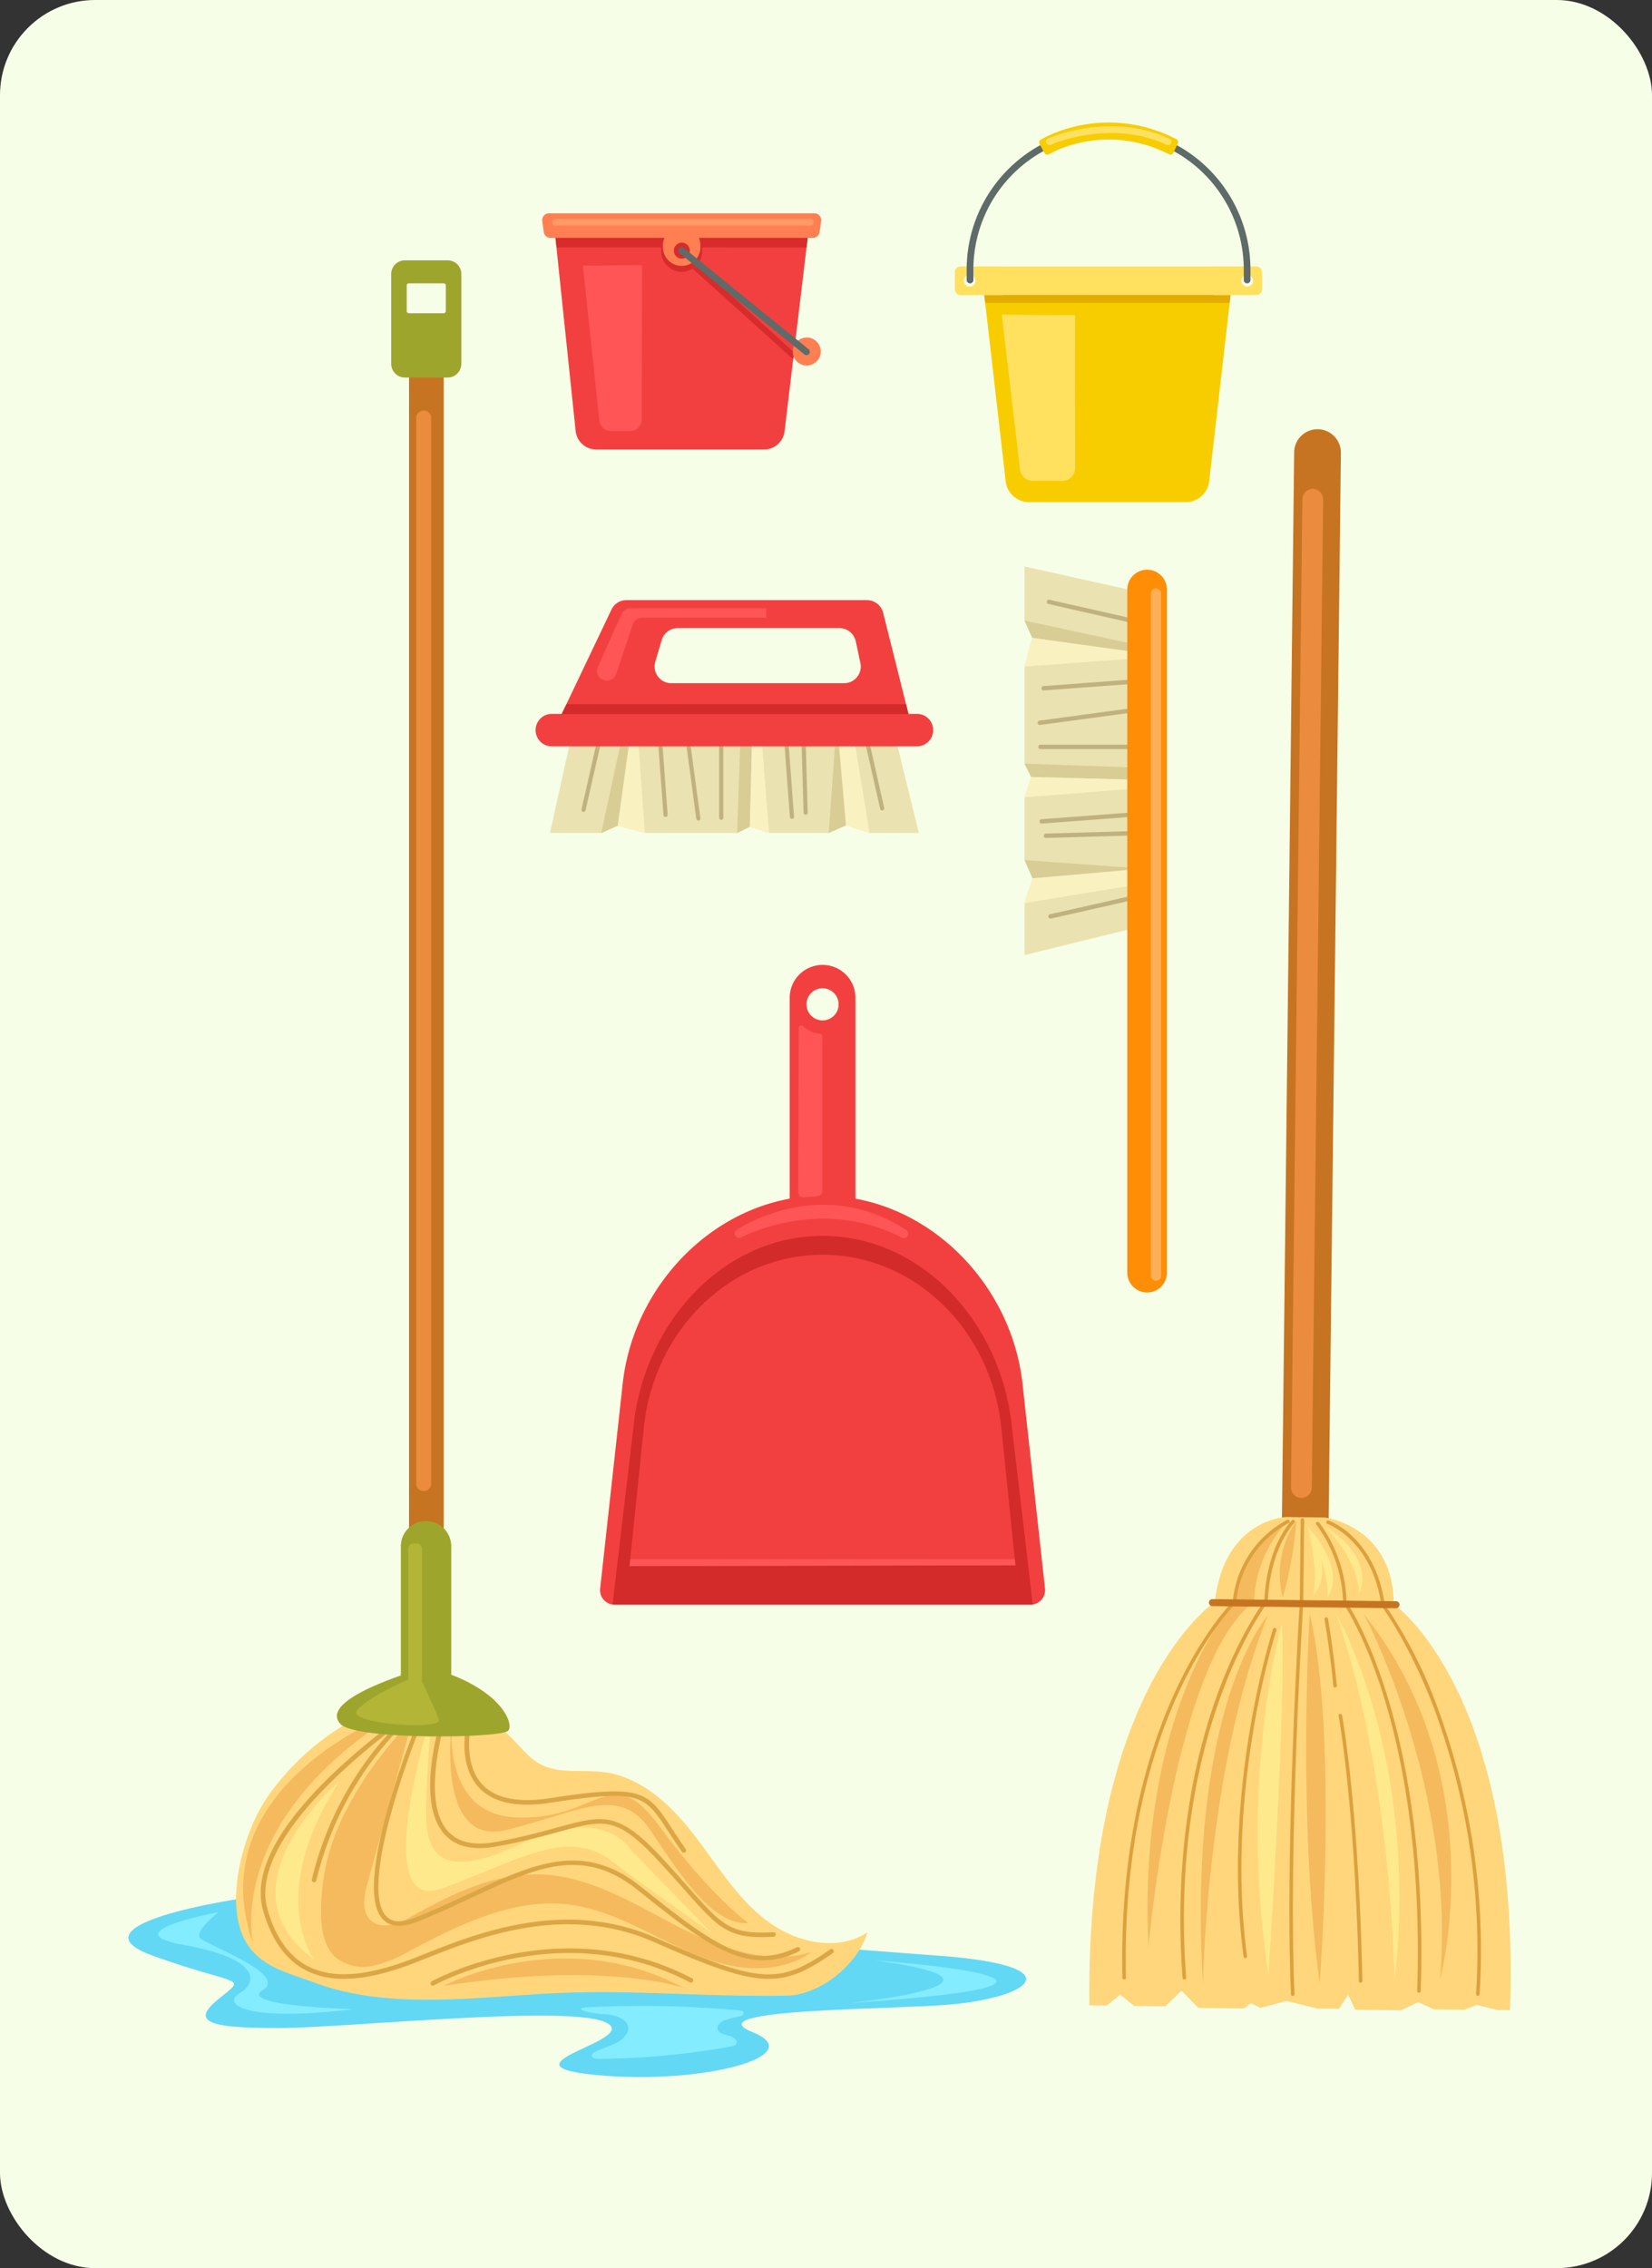<svg xmlns="http://www.w3.org/2000/svg" xmlns:xlink="http://www.w3.org/1999/xlink" width="295" height="405" viewBox="0 0 295 405">
  <rect x="0" y="0" width="295" height="405" fill="#333333" stroke="none"/>
  <defs>
    <clipPath id="clip-path">
      <rect id="Rectángulo_405627" data-name="Rectángulo 405627" width="246.834" height="349" fill="none"/>
    </clipPath>
  </defs>
  <g id="Grupo_1113373" data-name="Grupo 1113373" transform="translate(-180.074 -684)">
    <rect id="Rectángulo_405625" data-name="Rectángulo 405625" width="295" height="405" rx="17" transform="translate(180.074 684)" fill="#f7fee7"/>
    <g id="Grupo_1112624" data-name="Grupo 1112624" transform="translate(203 705.886)">
      <rect id="Rectángulo_405626" data-name="Rectángulo 405626" width="6.191" height="225.355" transform="translate(50.117 39.881)" fill="#c67422"/>
      <g id="Grupo_1112623" data-name="Grupo 1112623" transform="translate(0 -0.001)">
        <g id="Grupo_1112622" data-name="Grupo 1112622" clip-path="url(#clip-path)">
          <path id="Trazado_909313" data-name="Trazado 909313" d="M20.031,79.967S-11.129,84.52,4.279,90.12s17.153,3.5,11.9,7.7-1.749,5.251,10.5,5.251,51.466-4.2,58.469-1.051-20.305,7.706-1.4,9.455,38.16-3.5,27.654-7.7,25.719-4.013,35.36-4.9c14.729-1.352,22.058-7-2.451-8.753S20.031,79.967,20.031,79.967" transform="translate(0.001 237.176)" fill="#62d8f4"/>
          <path id="Trazado_909314" data-name="Trazado 909314" d="M26.451,74.169A45.27,45.27,0,0,0,10.7,87.947c-4.489,6.234-7.864,18.668-4.47,25.556,2.479,5.029,7.48,6.06,12.735,8,13.611,5.033,29.645,2.38,43.855,1.8,13.52-.551,26.921.765,40.444.48,5.957-.127,12.639-5.6,14.329-11.311-5.517,3.661-13.226,1.717-18.418-2.4s-8.63-9.97-12.7-15.193S77.123,84.73,70.56,83.874c-3.855-.5-8.051.4-11.465-1.463-1.967-1.071-3.363-2.923-4.938-4.517-8.463-8.566-18.707-8.265-27.706-3.724" transform="translate(14.382 210.672)" fill="#ffd67b"/>
          <path id="Trazado_909315" data-name="Trazado 909315" d="M96.671,119.673c-4.628,0-10.387-2.122-20.413-6.556-15.852-7.008-31.4-.833-40.69,2.859-1.725.686-3.216,1.277-4.485,1.7-4.731,1.578-11.66,3.335-17.176.409-3.538-1.876-6.076-5.473-7.535-10.692-1.781-6.337,2.2-14.321,11.814-23.728a119.068,119.068,0,0,1,14.9-12.187.408.408,0,0,1,.567.111.413.413,0,0,1-.111.571c-.305.2-30.442,20.555-26.389,35.015,1.4,4.989,3.8,8.42,7.135,10.188,5.235,2.78,11.945,1.067,16.534-.464,1.245-.416,2.725-1,4.438-1.686,9.411-3.74,25.164-10,41.325-2.848,18.485,8.178,21.971,8.4,31.065,2.038a.412.412,0,0,1,.571.1.408.408,0,0,1-.1.567c-4.315,3.022-7.464,4.6-11.45,4.6" transform="translate(17.67 211.795)" fill="#dba646"/>
          <path id="Trazado_909316" data-name="Trazado 909316" d="M14.012,88.853a.409.409,0,0,1-.2-.765c.23-.131,23.109-12.79,46.5-.551a.409.409,0,0,1-.377.726c-23-12.037-45.493.408-45.715.539a.415.415,0,0,1-.2.052" transform="translate(40.341 243.825)" fill="#dba646"/>
          <path id="Trazado_909317" data-name="Trazado 909317" d="M8.674,102.693a.346.346,0,0,1-.1-.012.408.408,0,0,1-.309-.492C13.163,81.725,26.842,71.5,26.98,71.4a.406.406,0,0,1,.571.087.4.4,0,0,1-.087.571c-.131.1-13.579,10.165-18.4,30.323a.4.4,0,0,1-.393.313" transform="translate(24.493 211.524)" fill="#dba646"/>
          <path id="Trazado_909318" data-name="Trazado 909318" d="M24.815,71.94c-1.21.785-2.249,2.427-3.177,3.542-1.079,1.3-2.126,2.617-3.129,3.974a60.221,60.221,0,0,0-5.33,8.554,38.4,38.4,0,0,0-4.454,19.409c.147,2.459.686,5.084,2.487,6.762a7.81,7.81,0,0,0,6.683,1.59,23.161,23.161,0,0,0,6.583-2.649c8.991-4.747,18.747-9.617,28.824-8.253,5.033.678,9.716,2.887,14.265,5.144s9.122,4.628,14.091,5.671,10.494.611,14.606-2.372c-8.162,2.447-16.871-.92-24.426-4.858s-15.17-8.622-23.68-8.991c-8.2-.357-15.991,3.379-23.145,7.4-2.324,1.309-5.429,2.6-7.412.817-1.737-1.563-1.261-4.355-.639-6.607q2-7.293,4.013-14.587,1.023-3.7,2.038-7.4.512-1.85,1.019-3.7c.21-.757,1.138-2.808.781-3.446" transform="translate(25.715 213.369)" fill="#f4ba5d"/>
          <path id="Trazado_909319" data-name="Trazado 909319" d="M34.519,71.33S-3.4,84.152,6.964,113.753c0,0-5.683-22.78,27.555-42.423" transform="translate(15.332 211.56)" fill="#f4ba5d"/>
          <path id="Trazado_909320" data-name="Trazado 909320" d="M17.141,71.536S5.683,107.82,18.779,103.184,41.15,92.135,49.062,98.135,67.067,111.1,67.067,111.1L52.881,96.5S48.106,87.9,33.1,95.133s-17.006,1.182-17.006-5.5,1.047-18.1,1.047-18.1" transform="translate(37.077 212.171)" fill="#ffe98d"/>
          <path id="Trazado_909321" data-name="Trazado 909321" d="M14.187,87.564s21.281-11.275,42.923.365c0,0-13.821-4.91-42.923-.365" transform="translate(42.077 245.161)" fill="#f4ba5d"/>
          <path id="Trazado_909322" data-name="Trazado 909322" d="M14.922,71.743s-3.546,23.6,9.685,20.325,20.19-8.186,25.782.274,11.184,16.776,17.323,16.367c0,0-6.683-4.775-15.685-17.049s-10.641-1.5-25.239-1.773S14.922,71.743,14.922,71.743" transform="translate(42.976 212.785)" fill="#f4ba5d"/>
          <path id="Trazado_909323" data-name="Trazado 909323" d="M80.519,116.2c-6.694,0-13.143-5.16-22.384-12.552-9.828-7.86-18.116-3.994-29.586,1.356-3.1,1.448-6.31,2.947-9.839,4.343-2.927,1.158-5.06.9-6.338-.781-5.306-6.948,7.139-36.712,7.313-36.946a.409.409,0,0,1,.662.48c-.722,1.21-12.29,30.085-7.226,36.1,1.055,1.249,2.784,1.38,5.287.389,3.506-1.388,6.7-2.879,9.8-4.323,11.295-5.271,20.218-9.431,30.442-1.253,13.195,10.557,19.389,15.051,27.936,10.863a.411.411,0,0,1,.361.738,14.418,14.418,0,0,1-6.425,1.59" transform="translate(32.795 211.935)" fill="#dba646"/>
          <path id="Trazado_909324" data-name="Trazado 909324" d="M72.8,112.556c-6.306,0-8.19-2.126-13.766-8.42-1.325-1.491-2.82-3.181-4.64-5.144-7.492-8.083-9.681-7.48-17.827-5.243-2.887.793-6.472,1.781-11.263,2.637-4.192.753-7.317-.036-9.284-2.336-5.413-6.334-.131-21.824.1-22.479a.409.409,0,0,1,.773.266c-.052.159-5.354,15.7-.246,21.682,1.765,2.062,4.628,2.76,8.515,2.062,4.751-.853,8.324-1.832,11.192-2.621C44.437,90.739,47.166,89.986,55,98.433c1.828,1.975,3.323,3.664,4.644,5.16,6.1,6.881,7.555,8.523,15.217,8.079a.42.42,0,0,1,.436.385.411.411,0,0,1-.385.432c-.757.044-1.459.067-2.11.067" transform="translate(40.306 211.457)" fill="#dba646"/>
          <path id="Trazado_909325" data-name="Trazado 909325" d="M54.311,96.057a.41.41,0,0,1-.337-.174c-.944-1.34-1.721-2.534-2.407-3.589-4.3-6.611-4.965-7.626-21.2-5.152-5.989.912-10.292-.063-12.794-2.891-3.954-4.474-1.935-11.862-1.848-12.175a.408.408,0,0,1,.785.222c-.02.071-1.983,7.273,1.678,11.414,2.308,2.606,6.365,3.486,12.056,2.621C47,83.778,47.8,85.008,52.253,91.845c.682,1.047,1.455,2.237,2.391,3.565a.408.408,0,0,1-.1.571.4.4,0,0,1-.234.075" transform="translate(44.876 212.885)" fill="#dba646"/>
          <path id="Trazado_909326" data-name="Trazado 909326" d="M18.065,74.678s-22.372,18.913-4.549,31.83c0,0-8.729-11.461,4.549-31.83" transform="translate(19.646 221.49)" fill="#ffe98d"/>
          <path id="Trazado_909327" data-name="Trazado 909327" d="M12.1,80.575s-19.369,3.546-6.139,5.866,13.369,6.548,9.958,8.594,1.229,5.183,20.325,2.863c0,0-20.873-.543-16.232-3.411S9.924,86.441,8.829,85.211,12.1,80.575,12.1,80.575" transform="translate(3.981 238.98)" fill="#83edff"/>
          <path id="Trazado_909328" data-name="Trazado 909328" d="M36.967,82.742s51.834,3.819-4.5,7.638c0,0,34.511-3.545,4.5-7.638" transform="translate(96.291 245.407)" fill="#83edff"/>
          <path id="Trazado_909329" data-name="Trazado 909329" d="M25.856,86.434c1.293.274,2.5.817,2.871,1.777.44,1.138-.547,2.344-1.785,3.042s-2.733,1.079-4.01,1.741c-.329.175-.682.424-.627.734.071.424.793.527,1.344.524a138.315,138.315,0,0,0,23.367-2.185,1.86,1.86,0,0,0,1.059-.428c.46-.531-.293-1.218-1.059-1.459s-1.705-.377-2.1-.94c-.452-.654.167-1.483,1-1.852a18.985,18.985,0,0,1,2.713-.69c.432-.119.932-.409.781-.746-.119-.258-.535-.333-.884-.365-5.723-.527-11.481-.789-17.24-.789q-4.378-.006-8.745.2c-.833.04-3.375.052-1.475.738a16.128,16.128,0,0,0,3.68.527,10.935,10.935,0,0,1,1.11.175" transform="translate(60.434 251.499)" fill="#83edff"/>
          <path id="Trazado_909330" data-name="Trazado 909330" d="M25.5,69.542S5.551,75.019,10.049,79.715c2.78,2.9,28.757,2.542,29.931,1.174S38.286,72.8,25.5,69.542" transform="translate(27.845 206.257)" fill="#9da52d"/>
          <path id="Trazado_909331" data-name="Trazado 909331" d="M21.267,93.483h-9V67.466a4.5,4.5,0,1,1,9,0Z" transform="translate(36.386 186.75)" fill="#9da52d"/>
          <path id="Trazado_909332" data-name="Trazado 909332" d="M19.555,64.942V88.273s-7.043,3-9.13,5.477S25.686,97.4,25.032,95.444s-3-6.782-3-6.782V64.926a.955.955,0,0,0-.976-.952l-.575.016a.955.955,0,0,0-.928.952" transform="translate(30.404 189.743)" fill="#b2b535"/>
          <path id="Trazado_909333" data-name="Trazado 909333" d="M21.9,6.2H14.289a2.457,2.457,0,0,0-2.455,2.455V24.679a2.454,2.454,0,0,0,2.455,2.455H21.9a2.457,2.457,0,0,0,2.455-2.455V8.657A2.459,2.459,0,0,0,21.9,6.2m-.317,9.066a.39.39,0,0,1-.393.389H14.995a.393.393,0,0,1-.393-.389V10.7a.394.394,0,0,1,.393-.393H21.19a.391.391,0,0,1,.393.393Z" transform="translate(35.099 18.397)" fill="#9da52d"/>
          <path id="Trazado_909334" data-name="Trazado 909334" d="M14.3,205.908h0a1.339,1.339,0,0,1-1.34-1.34V14.307a1.34,1.34,0,1,1,2.681,0v190.26a1.339,1.339,0,0,1-1.34,1.34" transform="translate(38.435 38.461)" fill="#ea8b3d"/>
          <path id="Trazado_909335" data-name="Trazado 909335" d="M60.27,212.1l-8.34-.1L54.155,17.931a4.172,4.172,0,1,1,8.344.1Z" transform="translate(154.019 40.949)" fill="#c67422"/>
          <path id="Trazado_909336" data-name="Trazado 909336" d="M54.185,196.666h0a1.859,1.859,0,0,1-1.836-1.876L54.376,18.327a1.856,1.856,0,0,1,3.712.044L56.061,194.83a1.856,1.856,0,0,1-1.876,1.836" transform="translate(155.262 48.924)" fill="#ea8b3d"/>
          <path id="Trazado_909337" data-name="Trazado 909337" d="M97.649,78.334c-.1-13.976-12.338-15.471-12.338-15.471l-6.932-.079s-11.061.393-12.691,15.185c0,0-23.01,15.063-22.411,72l3.129.036,2.368-1.927,2.479,1.987,5.632.063,2.848-2.784,3.014,3.085,8.158.1,1.237-.928,1.686.829,4.652-1.225,5.564,1.344,3.811.044,1.626-2.51,1.289,2.673,8.162.1,3.062-1.452,2.8,1.281,5.421.063,2.276-.833,3.744.9,2.165.024c1.9-56.915-20.754-72.5-20.754-72.5" transform="translate(128.32 186.213)" fill="#ffd67b"/>
          <path id="Trazado_909338" data-name="Trazado 909338" d="M70.8,63a18.2,18.2,0,0,0-9.443,14.257S44.038,96.351,46.053,138.921c0,0,4.549-51.255,18.85-61.622A21.921,21.921,0,0,1,70.8,63" transform="translate(136.105 186.86)" fill="#f4ba5d"/>
          <path id="Trazado_909339" data-name="Trazado 909339" d="M45.094,145a.314.314,0,0,1-.309-.305c-.98-45.3,18.251-65.707,19.707-67.182a18.422,18.422,0,0,1,9.724-14.579.309.309,0,0,1,.412.151.315.315,0,0,1-.151.416A17.8,17.8,0,0,0,65.106,77.68l-.012.119-.083.079c-.206.2-20.607,20.254-19.6,66.806a.313.313,0,0,1-.305.317Z" transform="translate(132.721 186.57)" fill="#dda03e"/>
          <path id="Trazado_909340" data-name="Trazado 909340" d="M48.066,145.013a.311.311,0,0,1-.309-.29c-1.678-22.915,2.387-40,6.1-50.3,3.768-10.462,7.944-16.244,8.5-16.986C62.8,67.5,67.111,63.176,67.3,62.994a.313.313,0,0,1,.436.448c-.044.044-4.347,4.378-4.763,14.127l0,.1-.059.079c-.178.226-17.724,23.323-14.523,66.929a.315.315,0,0,1-.29.337h-.028" transform="translate(140.489 186.574)" fill="#dda03e"/>
          <path id="Trazado_909341" data-name="Trazado 909341" d="M52.871,148.166a.31.31,0,0,1-.309-.3c-1.146-26.008,1.531-69.344,1.559-69.78l.171-14.947a.314.314,0,0,1,.317-.309.319.319,0,0,1,.309.317l-.175,14.963c-.024.448-2.7,43.752-1.555,69.729a.317.317,0,0,1-.3.325h-.016" transform="translate(155.046 186.356)" fill="#dda03e"/>
          <path id="Trazado_909342" data-name="Trazado 909342" d="M51.272,126.736a.308.308,0,0,1-.305-.27c-4-29.808,5.175-58.2,5.271-58.477a.308.308,0,0,1,.393-.2.312.312,0,0,1,.2.393c-.1.282-9.225,28.539-5.247,58.2a.307.307,0,0,1-.27.349l-.044,0" transform="translate(148.173 201.016)" fill="#dda03e"/>
          <path id="Trazado_909343" data-name="Trazado 909343" d="M71.853,147.1h-.008a.314.314,0,0,1-.3-.325c.825-24.938-2.808-42.427-6-52.7-3.454-11.112-7.135-16.4-7.17-16.447l-.056-.075,0-.1a24.456,24.456,0,0,0-4.767-13.94.31.31,0,0,1,.04-.44.3.3,0,0,1,.436.036,25.076,25.076,0,0,1,4.914,14.234c.476.71,3.954,6.076,7.2,16.542,3.208,10.323,6.857,27.884,6.032,52.913a.312.312,0,0,1-.317.3" transform="translate(158.594 186.848)" fill="#dda03e"/>
          <path id="Trazado_909344" data-name="Trazado 909344" d="M58.426,119.656a.314.314,0,0,1-.309-.305c-.666-31.517-3.593-47.178-3.621-47.333a.312.312,0,0,1,.25-.365.316.316,0,0,1,.365.246c.028.159,2.963,15.86,3.633,47.44a.314.314,0,0,1-.309.317Z" transform="translate(161.614 212.502)" fill="#dda03e"/>
          <path id="Trazado_909345" data-name="Trazado 909345" d="M55.75,79.834a.307.307,0,0,1-.305-.282C54.75,72.6,53.87,67.718,53.862,67.671a.309.309,0,0,1,.25-.361.3.3,0,0,1,.365.25c.008.048.892,4.949,1.586,11.929a.307.307,0,0,1-.278.341l-.036,0" transform="translate(159.734 199.61)" fill="#dda03e"/>
          <path id="Trazado_909346" data-name="Trazado 909346" d="M81.014,147.815H81a.317.317,0,0,1-.3-.329A124.583,124.583,0,0,0,73.15,96.365c-4.462-11.672-9.264-18.045-9.312-18.108l-.052-.067-.008-.083c-1.59-11.66-9.554-14.531-9.637-14.559a.314.314,0,0,1,.2-.595,13.108,13.108,0,0,1,4.426,2.978c2.086,2.035,4.743,5.77,5.616,12.013a81.774,81.774,0,0,1,9.348,18.2,125.154,125.154,0,0,1,7.595,51.378.308.308,0,0,1-.313.3" transform="translate(159.962 186.668)" fill="#dda03e"/>
          <path id="Trazado_909347" data-name="Trazado 909347" d="M60.265,67.219s-14.472,16-11.6,65.771c0,0,.654-38.993,11.6-65.771" transform="translate(143.217 199.367)" fill="#f4ba5d"/>
          <path id="Trazado_909348" data-name="Trazado 909348" d="M54.782,62.948a16.875,16.875,0,0,0-2.451,13.738,69.919,69.919,0,0,0,2.451-13.738" transform="translate(153.797 186.7)" fill="#f4ba5d"/>
          <path id="Trazado_909349" data-name="Trazado 909349" d="M53.654,67.135s-2.245,36.681,1.8,65.925c0,0,3.327-44.386-1.8-65.925" transform="translate(157.289 199.118)" fill="#f4ba5d"/>
          <path id="Trazado_909350" data-name="Trazado 909350" d="M55.634,67.163S72.12,98.01,69.225,132.39c0,0,9.693-35.971-13.591-65.227" transform="translate(165.005 199.201)" fill="#f4ba5d"/>
          <path id="Trazado_909351" data-name="Trazado 909351" d="M53.077,63.111s2.15,7.952,1.055,12.631c0,0,4.315-3.395-1.055-12.631" transform="translate(157.421 187.183)" fill="#ffe98d"/>
          <path id="Trazado_909352" data-name="Trazado 909352" d="M53.16,63.281s3.561,7.424,3.335,12.227c0,0,3.625-4.121-3.335-12.227" transform="translate(157.667 187.687)" fill="#ffe98d"/>
          <path id="Trazado_909353" data-name="Trazado 909353" d="M54.36,67.1S69.5,92.922,64.866,133.12c0,0-.408-37.335-10.506-66.024" transform="translate(161.227 199.002)" fill="#ffe98d"/>
          <path id="Trazado_909354" data-name="Trazado 909354" d="M53.891,63.225s5.624,5.279,6.068,11.957c0,0,3.2-6.219-6.068-11.957" transform="translate(159.836 187.521)" fill="#ffe98d"/>
          <path id="Trazado_909355" data-name="Trazado 909355" d="M55.158,67.594s-7.825,27.65-2.387,62.749c0,0,3.288-50.434,2.387-62.749" transform="translate(150.811 200.479)" fill="#ffe98d"/>
          <path id="Trazado_909356" data-name="Trazado 909356" d="M82.016,68.106l-32.739-.377a.625.625,0,1,1,.012-1.249l32.742.377a.625.625,0,1,1-.016,1.249" transform="translate(144.318 197.175)" fill="#c67422"/>
          <path id="Trazado_909357" data-name="Trazado 909357" d="M56.668,44.767H26.693a3.69,3.69,0,0,1-3.672-3.308L19.166,4.588H64.742l-4.41,36.923a3.691,3.691,0,0,1-3.664,3.256" transform="translate(56.845 13.61)" fill="#f24040"/>
          <path id="Trazado_909358" data-name="Trazado 909358" d="M19.541,8.074l44.624.016.416-3.3-45.39.27Z" transform="translate(56.923 14.221)" fill="#d82b2b"/>
          <path id="Trazado_909359" data-name="Trazado 909359" d="M27.645,12.43h0a3.651,3.651,0,0,1-3.653-3.653V8.449a3.653,3.653,0,1,1,7.305,0v.329a3.651,3.651,0,0,1-3.653,3.653" transform="translate(71.158 14.226)" fill="#d82b2b"/>
          <path id="Trazado_909360" data-name="Trazado 909360" d="M66.96,8.482H20.123a1.226,1.226,0,0,1-1.214-1.059l-.266-1.951a1.225,1.225,0,0,1,1.214-1.388H67.226a1.225,1.225,0,0,1,1.214,1.388l-.266,1.951A1.226,1.226,0,0,1,66.96,8.482" transform="translate(55.261 12.115)" fill="#ff7f52"/>
          <path id="Trazado_909361" data-name="Trazado 909361" d="M27.416,11.685h0a3.348,3.348,0,0,1-3.347-3.347v-.3a3.347,3.347,0,0,1,6.694,0v.3a3.348,3.348,0,0,1-3.347,3.347" transform="translate(71.386 13.909)" fill="#ff7f52"/>
          <path id="Trazado_909362" data-name="Trazado 909362" d="M20.465,6.5l2.947,27.654a2.1,2.1,0,0,0,2.09,1.88h3.363a2.1,2.1,0,0,0,2.1-2.094l.071-27.515Z" transform="translate(60.697 19.046)" fill="#ff5556"/>
          <path id="Trazado_909363" data-name="Trazado 909363" d="M27.408,6.831a1.424,1.424,0,1,1-1.424-1.424,1.425,1.425,0,0,1,1.424,1.424" transform="translate(72.843 16.039)" fill="#d82b2b"/>
          <path id="Trazado_909364" data-name="Trazado 909364" d="M65.154,5.534H19.681a.6.6,0,1,1,0-1.2H65.154a.6.6,0,1,1,0,1.2" transform="translate(56.584 12.862)" fill="#f96"/>
          <path id="Trazado_909365" data-name="Trazado 909365" d="M25.4,7.009,43.37,23.2l.147-1.237L26.467,6.43Z" transform="translate(75.346 19.074)" fill="#d82b2b"/>
          <path id="Trazado_909366" data-name="Trazado 909366" d="M34.912,12.177a2.5,2.5,0,1,1-2.5-2.5,2.5,2.5,0,0,1,2.5,2.5" transform="translate(88.725 28.706)" fill="#ff7f52"/>
          <path id="Trazado_909367" data-name="Trazado 909367" d="M47.629,24.878a.586.586,0,0,1-.377-.135L24.988,6.679a.6.6,0,0,1,.757-.932L48.006,23.812a.6.6,0,0,1,.087.845.588.588,0,0,1-.464.222" transform="translate(73.458 16.655)" fill="#5e6b68"/>
          <path id="Trazado_909368" data-name="Trazado 909368" d="M74.612,46.986H46.962a4.223,4.223,0,0,1-4.323-3.553L38.451,7.01H83.123L78.935,43.433a4.223,4.223,0,0,1-4.323,3.553" transform="translate(114.042 20.793)" fill="#f7cd00"/>
          <path id="Trazado_909369" data-name="Trazado 909369" d="M38.495,7.476l.349,2.55H82.484l.262-2.245Z" transform="translate(114.171 22.174)" fill="#e2ac01"/>
          <path id="Trazado_909370" data-name="Trazado 909370" d="M84.167,11.574h-44.7a1,1,0,0,1-.987-.88l-.365-3.105a.994.994,0,0,1,.988-1.11H84.532a.994.994,0,0,1,.988,1.11l-.365,3.105a1,1,0,0,1-.987.88" transform="translate(113.013 19.215)" fill="#ffe05f"/>
          <path id="Trazado_909371" data-name="Trazado 909371" d="M38.223,6.478a1.01,1.01,0,0,0-1.011,1.011v3.082a1.01,1.01,0,0,0,1.011,1.011h7.583v-5.1Zm1.638,3.6a1.049,1.049,0,1,1,1.051-1.051,1.05,1.05,0,0,1-1.051,1.051" transform="translate(110.367 19.215)" fill="#ffe05f"/>
          <path id="Trazado_909372" data-name="Trazado 909372" d="M48.876,6.478v5.1h7.587a1.009,1.009,0,0,0,1.007-1.007V7.485a1.009,1.009,0,0,0-1.007-1.007Zm4.9,2.55a1.049,1.049,0,1,1,1.051,1.051,1.05,1.05,0,0,1-1.051-1.051" transform="translate(144.962 19.215)" fill="#ffe05f"/>
          <path id="Trazado_909373" data-name="Trazado 909373" d="M39.326,8.647l3.264,27.7a2.244,2.244,0,0,0,2.233,1.983h5.346a2.246,2.246,0,0,0,2.249-2.245L52.394,8.75Z" transform="translate(116.637 25.648)" fill="#ffe05f"/>
          <path id="Trazado_909374" data-name="Trazado 909374" d="M87.823,28.027a.6.6,0,0,1-.6-.6v-1.86a24.14,24.14,0,0,0-48.281,0v1.86a.6.6,0,0,1-1.2,0v-1.86a25.338,25.338,0,1,1,50.676,0v1.86a.6.6,0,0,1-.6.6" transform="translate(111.951 0.684)" fill="#5e6b68"/>
          <path id="Trazado_909375" data-name="Trazado 909375" d="M41.982,5.453l-.9-1.63a.566.566,0,0,1,.218-.769l.813-.452a25.875,25.875,0,0,1,22.554-.048l.849.4a.57.57,0,0,1,.27.754l-.793,1.689a.567.567,0,0,1-.754.274l-.845-.4a23.267,23.267,0,0,0-19.826-.048l-.817.452a.566.566,0,0,1-.765-.222" transform="translate(121.62 0.002)" fill="#f7cd00"/>
          <path id="Trazado_909376" data-name="Trazado 909376" d="M41.916,3.52a.593.593,0,0,1-.547-.349.6.6,0,0,1,.3-.793c.448-.2,11.089-4.878,21.634,0a.6.6,0,1,1-.5,1.083c-10.054-4.648-20.535-.04-20.639.008a.661.661,0,0,1-.246.048" transform="translate(122.542 0.492)" fill="#ffe05f"/>
          <path id="Trazado_909377" data-name="Trazado 909377" d="M35.647,37.925a5.869,5.869,0,0,0-5.87,5.87V82.006H41.516V43.795a5.869,5.869,0,0,0-5.87-5.87m0,9.911a2.869,2.869,0,1,1,2.867-2.867,2.866,2.866,0,0,1-2.867,2.867" transform="translate(88.316 112.484)" fill="#f24040"/>
          <path id="Trazado_909378" data-name="Trazado 909378" d="M98.105,121.348H23.84a2.6,2.6,0,0,1-2.586-2.887l4.025-36.593c2-18.2,17.379-33.552,35.693-33.552s33.694,15.348,35.7,33.552l4.021,36.593a2.6,2.6,0,0,1-2.586,2.887" transform="translate(62.99 143.303)" fill="#f24040"/>
          <path id="Trazado_909379" data-name="Trazado 909379" d="M96.84,115.952,93.1,84.173C91.184,65.367,76.844,50.126,59.283,50.126S27.452,65.415,25.537,84.221L21.8,115.952ZM27.373,84.471C29.17,66.811,42.9,53.493,59.3,53.493S89.439,66.811,91.236,84.471l2.506,24.474c-10.807.024-58.2.123-68.916.143Z" transform="translate(64.66 148.671)" fill="#d32a2a"/>
          <path id="Trazado_909380" data-name="Trazado 909380" d="M22.563,65.9l68.916-.143-.111-1.071H22.714Z" transform="translate(66.921 191.859)" fill="#ff5556"/>
          <path id="Trazado_909381" data-name="Trazado 909381" d="M57.543,54.663a.781.781,0,0,1-.361-.087c-14.567-7.535-28.6-.083-28.741-.008A.781.781,0,0,1,27.7,53.2c.147-.079,14.8-10.01,30.208-.012a.816.816,0,0,1,.333,1.055.781.781,0,0,1-.694.424" transform="translate(80.93 144.518)" fill="#ff5556"/>
          <path id="Trazado_909382" data-name="Trazado 909382" d="M31.053,40.783a4.494,4.494,0,0,0,2.915,1.348.479.479,0,0,1,.492.468V70.182a.958.958,0,0,1-.873.956l-2.38.218a.959.959,0,0,1-1.047-.96l.091-29.276a.471.471,0,0,1,.8-.337" transform="translate(89.455 120.56)" fill="#ff5556"/>
          <path id="Trazado_909383" data-name="Trazado 909383" d="M59.129,24.159,40.351,19.987v9.649l1.368,3.1-1.368,5.12V55.2l1.174,2.38L40.351,61.2V72.412l1.432,3.26-1.432,4.434v9.26l19.171-4.7Z" transform="translate(119.677 59.281)" fill="#eae2b0"/>
          <path id="Trazado_909384" data-name="Trazado 909384" d="M40.351,22.42l21.126,4.565-.389,1.368L41.719,25.517Z" transform="translate(119.676 66.497)" fill="#d8cd95"/>
          <path id="Trazado_909385" data-name="Trazado 909385" d="M40.351,28.865l20.833.718-.781,2.15-18.878-.488Z" transform="translate(119.676 85.613)" fill="#d8cd95"/>
          <path id="Trazado_909386" data-name="Trazado 909386" d="M40.351,33.206l20.833,1.5-19.4,1.761Z" transform="translate(119.676 98.488)" fill="#d8cd95"/>
          <path id="Trazado_909387" data-name="Trazado 909387" d="M40.351,28.32l1.368-5.12,19.857,2.74-2.153.98Z" transform="translate(119.676 68.812)" fill="#f9f2c0"/>
          <path id="Trazado_909388" data-name="Trazado 909388" d="M40.351,33.086l1.174-3.621,18.878.492-.194,1.563Z" transform="translate(119.676 87.392)" fill="#f9f2c0"/>
          <path id="Trazado_909389" data-name="Trazado 909389" d="M40.351,39.731,41.786,35.3l19.952-1.7v2.61Z" transform="translate(119.676 99.656)" fill="#f9f2c0"/>
          <path id="Trazado_909390" data-name="Trazado 909390" d="M41.814,39.174a.391.391,0,0,1-.079-.773c.5-.1,16.121-3.641,16.276-3.676a.393.393,0,0,1,.174.765c-.642.147-15.788,3.573-16.3,3.676l-.075.008" transform="translate(122.851 102.962)" fill="#bfb27f"/>
          <path id="Trazado_909391" data-name="Trazado 909391" d="M56.161,25.533l-.087-.008L41.658,22.254a.388.388,0,0,1-.293-.468.384.384,0,0,1,.464-.293l14.42,3.268a.392.392,0,0,1-.087.773" transform="translate(122.65 63.713)" fill="#bfb27f"/>
          <path id="Trazado_909392" data-name="Trazado 909392" d="M41.508,27.028a.391.391,0,0,1-.032-.781l15.78-1.17a.39.39,0,1,1,.063.777L41.54,27.028h-.032" transform="translate(121.942 74.374)" fill="#bfb27f"/>
          <path id="Trazado_909393" data-name="Trazado 909393" d="M41.414,33.026a.391.391,0,0,1-.028-.781l15.649-1.174a.392.392,0,0,1,.059.781L41.446,33.026h-.032" transform="translate(121.675 92.148)" fill="#bfb27f"/>
          <path id="Trazado_909394" data-name="Trazado 909394" d="M41.61,33.133a.391.391,0,0,1-.012-.781L57.287,31.9a.374.374,0,0,1,.4.381.388.388,0,0,1-.381.4l-15.685.452Z" transform="translate(122.246 94.61)" fill="#bfb27f"/>
          <path id="Trazado_909395" data-name="Trazado 909395" d="M58.972,28.791h-17.6a.391.391,0,1,1,0-.781h17.6a.391.391,0,1,1,0,.781" transform="translate(121.528 83.077)" fill="#bfb27f"/>
          <path id="Trazado_909396" data-name="Trazado 909396" d="M41.334,29.367a.39.39,0,0,1-.052-.777l16.431-2.217a.383.383,0,0,1,.44.333.387.387,0,0,1-.333.44L41.386,29.363l-.052,0" transform="translate(121.431 78.199)" fill="#bfb27f"/>
          <path id="Trazado_909397" data-name="Trazado 909397" d="M48.519,149.228h0a3.543,3.543,0,0,1-3.542-3.542V23.66a3.542,3.542,0,0,1,7.083,0V145.686a3.543,3.543,0,0,1-3.542,3.542" transform="translate(133.397 59.67)" fill="#ff8d06"/>
          <path id="Trazado_909398" data-name="Trazado 909398" d="M46.952,144.606h0a.915.915,0,0,1-.912-.912V21.885a.912.912,0,1,1,1.824,0V143.694a.915.915,0,0,1-.912.912" transform="translate(136.55 62.206)" fill="#ffaf57"/>
          <path id="Trazado_909399" data-name="Trazado 909399" d="M22.943,27.769,18.981,45.6h9.161l2.943-1.3,4.858,1.3h16.47l2.261-1.114L58.113,45.6H68.761l3.093-1.36,4.212,1.36h8.792L80.4,27.4Z" transform="translate(56.296 81.256)" fill="#eae2b0"/>
          <path id="Trazado_909400" data-name="Trazado 909400" d="M21.291,46.988l4.335-20.06,1.3.369-2.693,18.39Z" transform="translate(63.148 79.869)" fill="#d8cd95"/>
          <path id="Trazado_909401" data-name="Trazado 909401" d="M27.411,46.78,28.093,27l2.042.742-.464,17.926Z" transform="translate(81.299 80.076)" fill="#d8cd95"/>
          <path id="Trazado_909402" data-name="Trazado 909402" d="M31.533,46.78,32.957,27l1.67,18.422Z" transform="translate(93.524 80.076)" fill="#d8cd95"/>
          <path id="Trazado_909403" data-name="Trazado 909403" d="M26.892,47.059l-4.858-1.3,2.6-18.854.932,2.046Z" transform="translate(65.349 79.798)" fill="#f9f2c0"/>
          <path id="Trazado_909404" data-name="Trazado 909404" d="M31.419,46.226l-3.438-1.114.468-17.926,1.483.186Z" transform="translate(82.988 80.631)" fill="#f9f2c0"/>
          <path id="Trazado_909405" data-name="Trazado 909405" d="M37.729,47.175l-4.212-1.36-1.61-18.949h2.479Z" transform="translate(94.633 79.682)" fill="#f9f2c0"/>
          <path id="Trazado_909406" data-name="Trazado 909406" d="M37.2,42.72a.372.372,0,0,1-.738.071c-.091-.476-3.454-15.3-3.486-15.455a.367.367,0,0,1,.282-.444.371.371,0,0,1,.444.282c.139.611,3.395,14.987,3.49,15.471l.008.075" transform="translate(97.772 79.733)" fill="#bfb27f"/>
          <path id="Trazado_909407" data-name="Trazado 909407" d="M24.249,27.766l-.008.083L21.136,41.536a.371.371,0,0,1-.444.282.367.367,0,0,1-.282-.444l3.105-13.69a.372.372,0,0,1,.734.083" transform="translate(60.506 81.254)" fill="#bfb27f"/>
          <path id="Trazado_909408" data-name="Trazado 909408" d="M25.67,42.652a.371.371,0,0,1-.742.028L23.814,27.7a.372.372,0,1,1,.742-.056L25.67,42.624v.028" transform="translate(70.626 80.956)" fill="#bfb27f"/>
          <path id="Trazado_909409" data-name="Trazado 909409" d="M31.362,42.646a.371.371,0,0,1-.742.028l-1.114-14.86a.372.372,0,0,1,.341-.4.376.376,0,0,1,.4.345l1.114,14.86v.028" transform="translate(87.504 81.303)" fill="#bfb27f"/>
          <path id="Trazado_909410" data-name="Trazado 909410" d="M31.464,42.486a.371.371,0,0,1-.742.012l-.428-14.9a.353.353,0,0,1,.361-.381.368.368,0,0,1,.381.357l.428,14.9Z" transform="translate(89.845 80.737)" fill="#bfb27f"/>
          <path id="Trazado_909411" data-name="Trazado 909411" d="M27.342,27.363V44.079a.371.371,0,1,1-.742,0V27.363a.371.371,0,1,1,.742,0" transform="translate(78.893 80.052)" fill="#bfb27f"/>
          <path id="Trazado_909412" data-name="Trazado 909412" d="M27.888,43.277a.375.375,0,0,1-.321.369.368.368,0,0,1-.416-.321l-2.106-15.6a.364.364,0,0,1,.317-.416.368.368,0,0,1,.416.317l2.106,15.6,0,.052" transform="translate(74.258 80.98)" fill="#bfb27f"/>
          <path id="Trazado_909413" data-name="Trazado 909413" d="M86.431,32.424h-65.2a2.9,2.9,0,0,1,0-5.8h65.2a2.9,2.9,0,1,1,0,5.8" transform="translate(54.383 78.96)" fill="#f24040"/>
          <path id="Trazado_909414" data-name="Trazado 909414" d="M74.42,21.5H31.485A2.971,2.971,0,0,0,28.8,23.187L19.54,42.615c-.94,1.947,2.364-.012,4.525.044l54.357,1.463c1.963.052,4.125.563,3.657-1.344l-4.763-19a2.982,2.982,0,0,0-2.9-2.272M36.625,32.51l1.142-3.879A2.984,2.984,0,0,1,40.627,26.5H69.514a2.979,2.979,0,0,1,2.911,2.356l.825,3.879a2.975,2.975,0,0,1-2.911,3.6H39.48a2.977,2.977,0,0,1-2.855-3.819" transform="translate(57.466 63.772)" fill="#f24040"/>
          <path id="Trazado_909415" data-name="Trazado 909415" d="M19.509,27.949H81.432l-.424-1.761H20.365Z" transform="translate(57.861 77.673)" fill="#d32a2a"/>
          <path id="Trazado_909416" data-name="Trazado 909416" d="M21.258,32.317l4.224-9.407a1.751,1.751,0,0,1,1.606-1.043H51.332v1.689H29.15a1.756,1.756,0,0,0-1.67,1.206l-2.947,8.832a1.76,1.76,0,1,1-3.276-1.277" transform="translate(62.585 64.857)" fill="#ff5556"/>
        </g>
      </g>
    </g>
  </g>
</svg>
